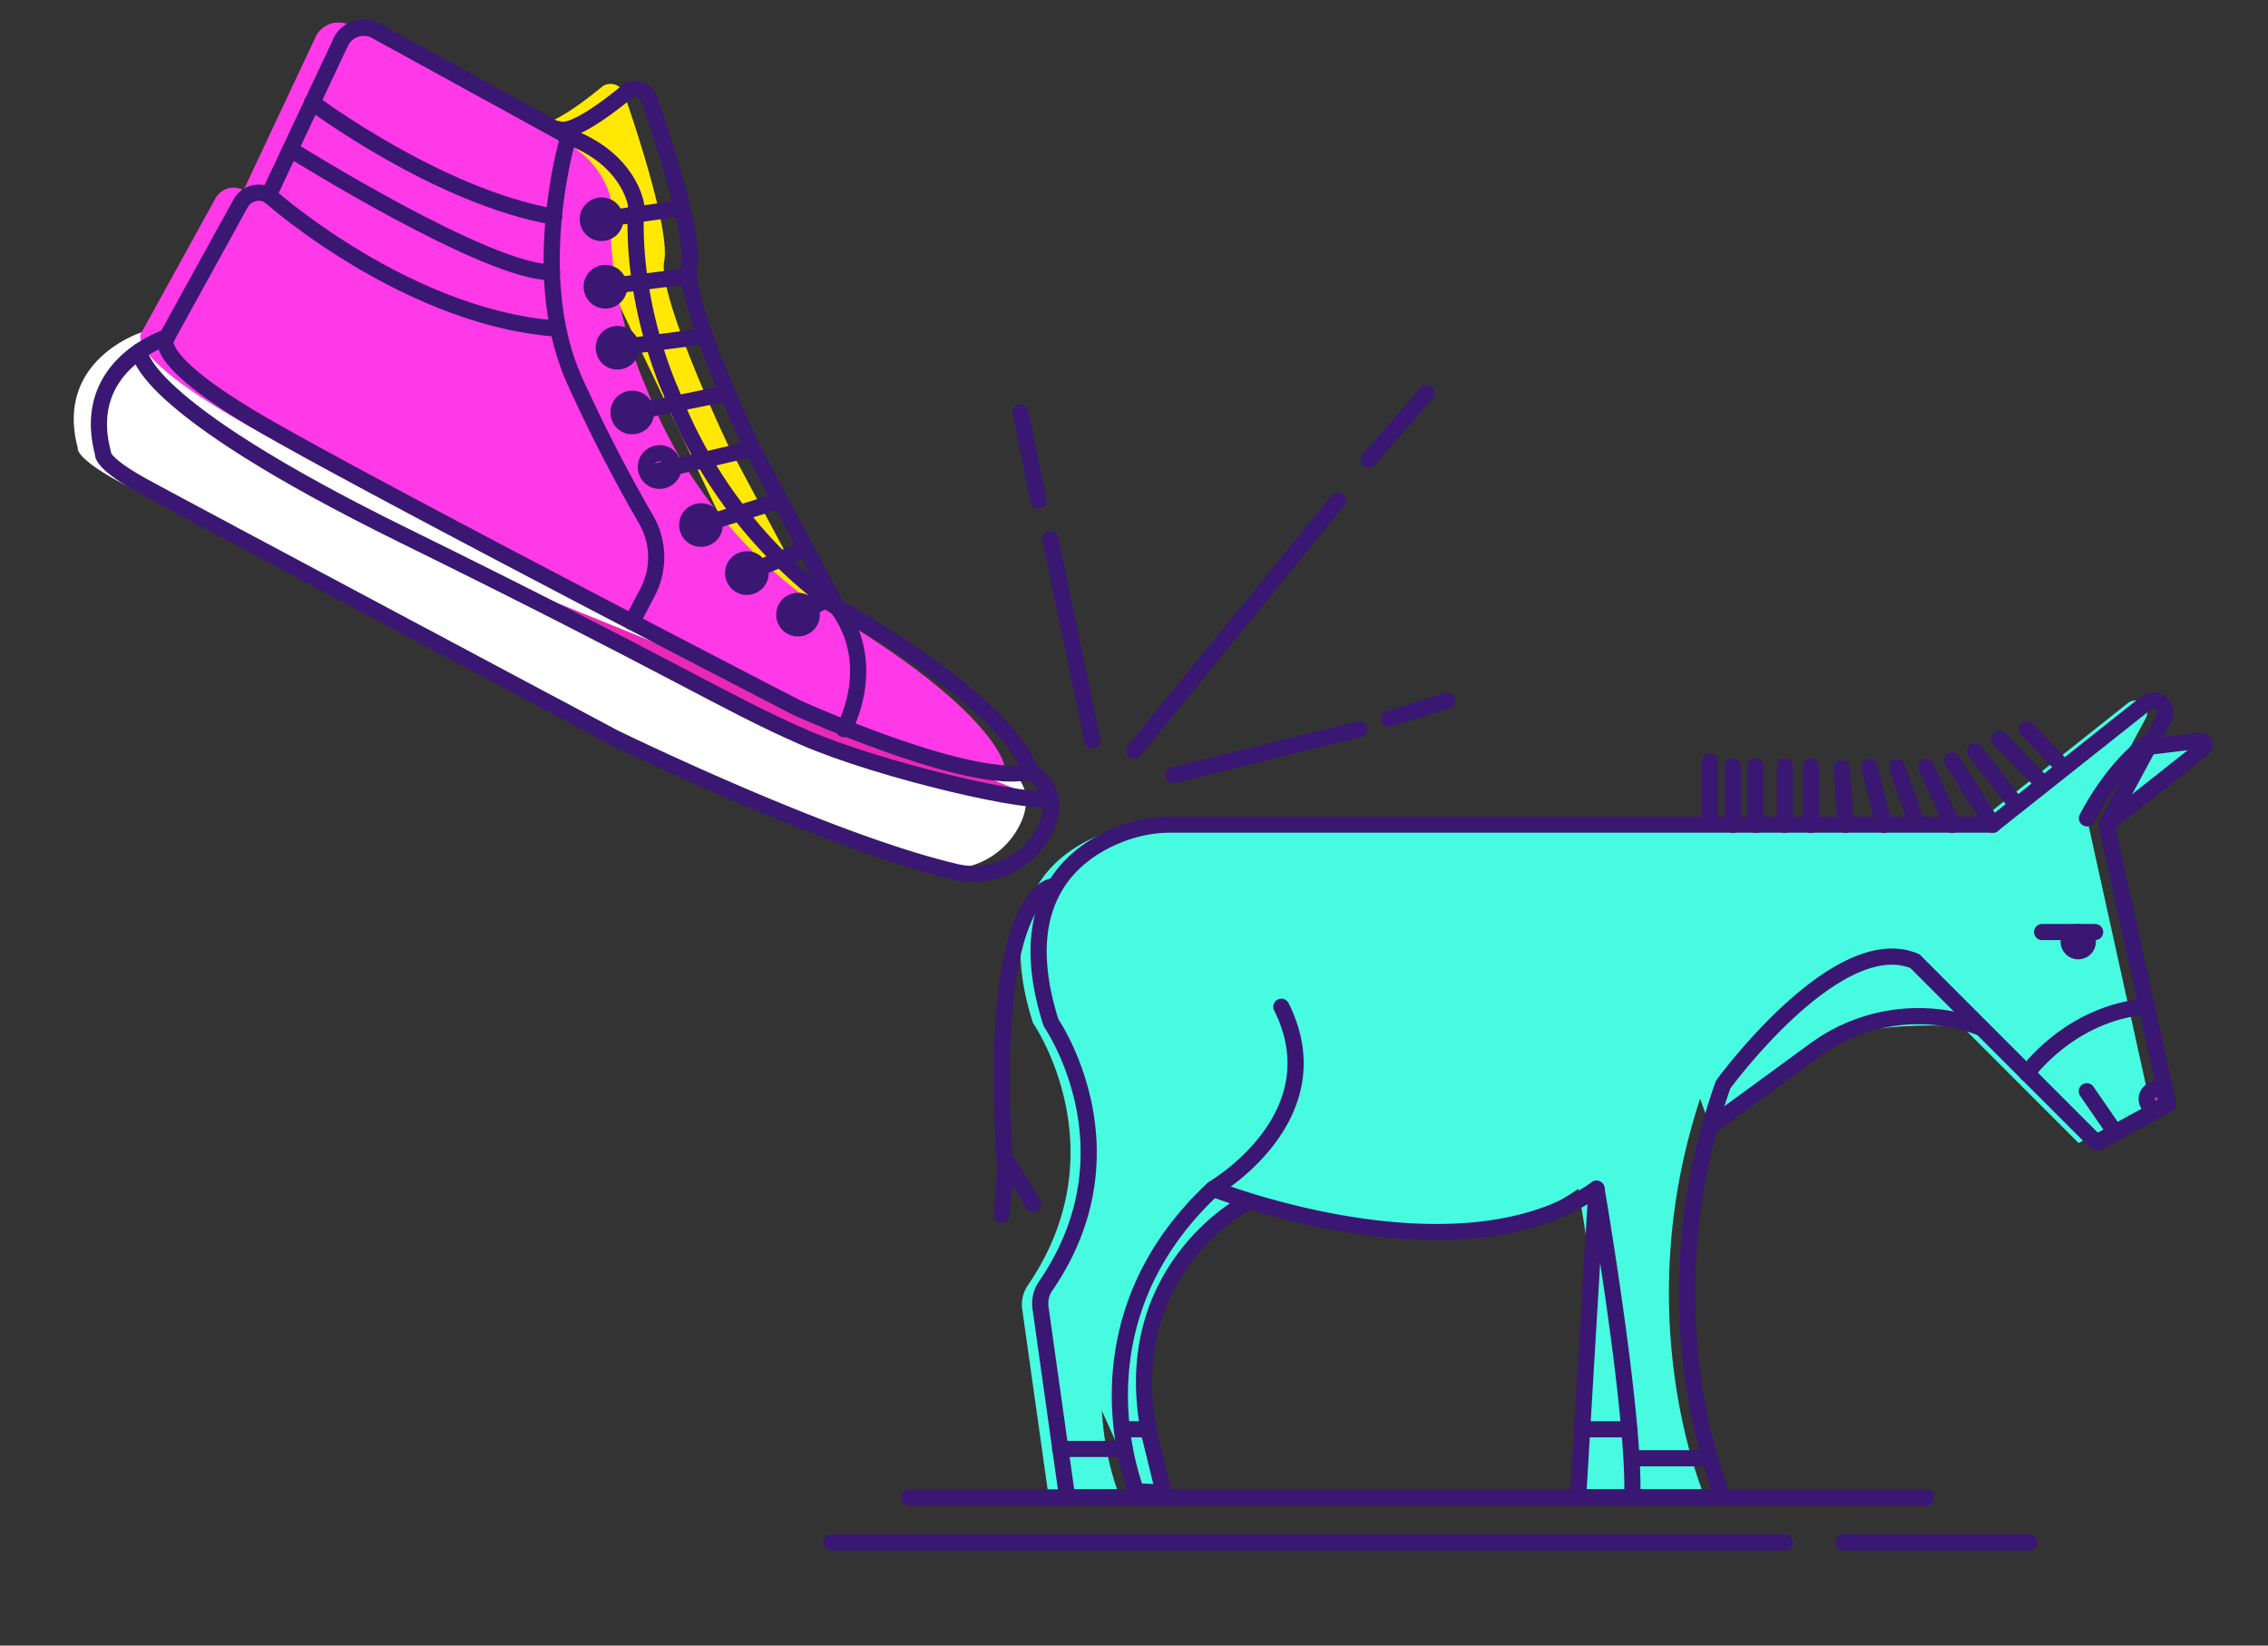 <svg xmlns="http://www.w3.org/2000/svg" viewBox="0 0 450.55 326.84"><rect x="0" y="0" width="450.55" height="326.84" fill="#333333" stroke="none"/><title>fsg</title><g id="Layer_2" data-name="Layer 2"><path d="M48.38,37.74C45,34.74,73.8,62,105.69,64.27" fill="#e928b7"/><path d="M52.94,28.81S92,53.31,104.66,53.07" fill="#e928b7"/><path d="M57,19.34S82,38.08,105.09,42.06" fill="#e928b7"/><path d="M107.93,26.11s-8.31,27.61,1.33,48.72c5.47,12,10.62,21.38,14.06,27.31a15,15,0,0,1,.3,14.54l-3.09,5.86" fill="#e928b7"/><path d="M28.14,66S10.76,71.44,15.46,89c0,0-.68,1.81,8,6.57S117,145.51,117,145.51s42.23,20.63,67.65,26.61a15.76,15.76,0,0,0,18.46-9.45c1.38-3.68,1.11-7.58-3.5-10.48" fill="#fff"/><path d="M75.26,105.37c53.64,26.39,63.66,33.17,79.27,40s46.71,13.87,49.11,12.11" fill="#e928b7"/><circle cx="114.51" cy="42.55" r="2.74" transform="translate(22.03 122.37) rotate(-61.18)" fill="#e928b7"/><circle cx="115.27" cy="55.95" r="2.74" transform="translate(10.68 129.97) rotate(-61.18)" fill="#e928b7"/><circle cx="117.67" cy="68.06" r="2.74" transform="translate(1.32 138.35) rotate(-61.18)" fill="#e928b7"/><circle cx="120.6" cy="80.93" r="2.74" transform="translate(-8.44 147.57) rotate(-61.18)" fill="#e928b7"/><circle cx="125.96" cy="92.46" r="2.74" transform="matrix(0.48, -0.88, 0.88, 0.48, -15.77, 158.24)" fill="#e928b7"/><circle cx="134.25" cy="103.28" r="2.74" transform="translate(-20.95 171.11) rotate(-61.18)" fill="#e928b7"/><circle cx="143.38" cy="112.83" r="2.74" transform="translate(-24.6 184.06) rotate(-61.18)" fill="#e928b7"/><circle cx="153.53" cy="121.08" r="2.74" transform="translate(-26.56 197.22) rotate(-61.18)" fill="#e928b7"/><path d="M162.65,143.81,105.92,24.64c2.75,1.23,10.38-4.69,13.58-7.34a2.85,2.85,0,0,1,1.79-.64,2.82,2.82,0,0,1,2.66,1.89c1.75,5,9.2,27,8,33.27-1.38,7,12.55,36.29,12.55,36.29l16.78,31.43C169.87,131.16,162.65,143.81,162.65,143.81Z" fill="#ffe904"/><line x1="114.51" y1="42.55" x2="130.51" y2="40.34" fill="#e928b7"/><line x1="115.27" y1="55.95" x2="131.86" y2="53.8" fill="#e928b7"/><line x1="117.67" y1="68.06" x2="135.06" y2="65.77" fill="#e928b7"/><line x1="120.6" y1="80.93" x2="139.53" y2="77.08" fill="#e928b7"/><line x1="125.96" y1="92.46" x2="144.47" y2="88.11" fill="#e928b7"/><line x1="134.25" y1="103.28" x2="149.97" y2="98.41" fill="#e928b7"/><line x1="143.38" y1="112.83" x2="155.08" y2="107.98" fill="#e928b7"/><line x1="153.53" y1="121.08" x2="160.19" y2="117.55" fill="#e928b7"/><path d="M107.93,26.11l-38.25-21a5.05,5.05,0,0,0-7,2.27" fill="#e928b7"/><path d="M107.93,26.11l-38.25-21a5.05,5.05,0,0,0-7,2.27l-14.3,30.4h0a4.11,4.11,0,0,0-5.58,1.62L28.14,66s-4.08,4,19.29,17.49,105.92,56.09,105.92,56.09,35.05,15.85,46.21,12.61c0,0-1.51-11.46-38.31-32.65a94.5,94.5,0,0,1-33-42.86s-8-17.23-6.88-36.93C121.37,39.76,120.13,30.63,107.93,26.11Z" fill="#ff39e7"/><path d="M226.12,296.23l5.06.22-2.77-11.27c-6.78-32.57,18.78-46.06,18.78-46.06L233.1,227.65l-20.27,39.11Z" fill="#47fbe0"/><path d="M376.84,181.18,332,201.82l7.71,22,20.91-15.29c9.56-7,33.06-4.37,33.06-4.37Z" fill="#47fbe0"/><path d="M237.39,236.1s49,19.36,76.15,0c0,0,7.74,45.17,7.1,61.31h18.07s-16.13-36.78,0-82c0,0,22.59-31,38.08-24.52l36.14,36.14,14.2-7.74-12.26-55.5,11.4-21.14a2.38,2.38,0,0,0-3.57-3l-30.42,24.13H229.13a27.4,27.4,0,0,0-8.49,1.3c-8.78,2.86-23.86,11.71-15.44,38.07,0,0,17.44,25.14-1,52.11a6.78,6.78,0,0,0-1.13,4.77l5.26,37.35h14.2s-14.84-33.56,14.84-61.31c0,0,24.52-14.2,13.55-36.14Z" fill="#47fbe0"/><line x1="425.57" y1="148.33" x2="414.59" y2="162.53" fill="#c53f96" stroke="#0f1e3d" stroke-miterlimit="10" stroke-width="0.8"/><polygon points="317.15 236.1 313.5 297.41 324.25 297.41 317.15 236.1" fill="#47fbe0" stroke="#0f1e3d" stroke-miterlimit="10" stroke-width="0.8"/><line x1="314.31" y1="283.88" x2="323.67" y2="283.88" fill="none" stroke="#3a1772" stroke-miterlimit="10" stroke-width="0.8"/><line x1="339.66" y1="289.63" x2="324.25" y2="289.63" fill="none" stroke="#3a1772" stroke-miterlimit="10" stroke-width="0.8"/><line x1="210.6" y1="287.78" x2="223.43" y2="287.78" fill="none" stroke="#3a1772" stroke-miterlimit="10" stroke-width="0.8"/><line x1="227.12" y1="283.88" x2="223.43" y2="283.88" fill="none" stroke="#3a1772" stroke-miterlimit="10" stroke-width="0.8"/><line x1="405.67" y1="185.12" x2="416.21" y2="185.12" fill="none" stroke="#3a1772" stroke-miterlimit="10" stroke-width="0.8"/><circle cx="428.35" cy="218.28" r="1.91" fill="#c53f96" stroke="#0f1e3d" stroke-miterlimit="10" stroke-width="0.8"/><circle cx="412.85" cy="187.03" r="1.91" fill="#c53f96" stroke="#0f1e3d" stroke-miterlimit="10" stroke-width="0.8"/><line x1="414.55" y1="216.74" x2="420.27" y2="225.03" fill="none" stroke="#3a1772" stroke-miterlimit="10" stroke-width="0.8"/><path d="M426.82,148.33l10.12-1.23a.89.89,0,0,1,.66,1.58l-19.13,15.14Z" fill="#47fbe0" stroke="#0f1e3d" stroke-miterlimit="10" stroke-width="0.8"/><line x1="339.66" y1="162.53" x2="339.66" y2="151.24" fill="none" stroke="#3a1772" stroke-miterlimit="10" stroke-width="0.8"/><line x1="402.66" y1="144.81" x2="408.79" y2="151.24" fill="none" stroke="#3a1772" stroke-miterlimit="10" stroke-width="0.8"/><line x1="397.17" y1="146.73" x2="405.67" y2="155.46" fill="none" stroke="#3a1772" stroke-miterlimit="10" stroke-width="0.8"/><line x1="392.33" y1="149.16" x2="399.75" y2="158.79" fill="none" stroke="#3a1772" stroke-miterlimit="10" stroke-width="0.8"/><line x1="387.81" y1="151.05" x2="395.88" y2="163.82" fill="none" stroke="#3a1772" stroke-miterlimit="10" stroke-width="0.8"/><line x1="382.65" y1="152.34" x2="387.81" y2="163.82" fill="none" stroke="#3a1772" stroke-miterlimit="10" stroke-width="0.8"/><line x1="376.84" y1="152.34" x2="380.39" y2="162.53" fill="none" stroke="#3a1772" stroke-miterlimit="10" stroke-width="0.8"/><line x1="371.36" y1="152.34" x2="374.26" y2="163.82" fill="none" stroke="#3a1772" stroke-miterlimit="10" stroke-width="0.8"/><line x1="366.64" y1="163.82" x2="365.87" y2="152.53" fill="none" stroke="#3a1772" stroke-miterlimit="10" stroke-width="0.8"/><line x1="359.74" y1="163.82" x2="359.74" y2="152.21" fill="none" stroke="#3a1772" stroke-miterlimit="10" stroke-width="0.8"/><line x1="354.58" y1="163.82" x2="354.58" y2="152.21" fill="none" stroke="#3a1772" stroke-miterlimit="10" stroke-width="0.8"/><line x1="348.77" y1="163.82" x2="348.77" y2="152.21" fill="none" stroke="#3a1772" stroke-miterlimit="10" stroke-width="0.8"/><line x1="344.25" y1="163.82" x2="344.25" y2="152.21" fill="none" stroke="#3a1772" stroke-miterlimit="10" stroke-width="0.8"/><line x1="205.23" y1="239.11" x2="200.27" y2="230.94" fill="none" stroke="#3a1772" stroke-miterlimit="10" stroke-width="0.8"/><path d="M53.38,38.74C50,35.74,78.8,63,110.69,65.27" fill="none" stroke="#3a1772" stroke-linecap="round" stroke-linejoin="round" stroke-width="3.21"/><path d="M57.94,29.81S97,54.31,109.66,54.07" fill="none" stroke="#3a1772" stroke-linecap="round" stroke-linejoin="round" stroke-width="3.21"/><path d="M62,20.34S87,39.08,110.09,43.06" fill="none" stroke="#3a1772" stroke-linecap="round" stroke-linejoin="round" stroke-width="3.21"/><path d="M112.93,27.11s-8.31,27.61,1.33,48.72c5.47,12,10.62,21.38,14.06,27.31a15,15,0,0,1,.3,14.54l-3.09,5.86" fill="none" stroke="#3a1772" stroke-linecap="round" stroke-linejoin="round" stroke-width="3.21"/><path d="M33.14,67S15.76,72.44,20.46,90c0,0-.68,1.81,8,6.57S122,146.51,122,146.51s42.23,20.63,67.65,26.61a15.76,15.76,0,0,0,18.46-9.45c1.38-3.68,1.11-7.58-3.5-10.48" fill="none" stroke="#3a1772" stroke-linecap="round" stroke-linejoin="round" stroke-width="3.21"/><path d="M27.75,69.74S26.62,80,80.26,106.37s63.66,33.17,79.27,40,46.71,13.87,49.11,12.11" fill="none" stroke="#3a1772" stroke-linecap="round" stroke-linejoin="round" stroke-width="3.21"/><circle cx="119.51" cy="43.55" r="2.74" transform="translate(23.74 127.26) rotate(-61.18)" fill="none" stroke="#3a1772" stroke-linecap="round" stroke-linejoin="round" stroke-width="3.21"/><circle cx="120.27" cy="56.95" r="2.74" transform="translate(12.4 134.87) rotate(-61.18)" fill="none" stroke="#3a1772" stroke-linecap="round" stroke-linejoin="round" stroke-width="3.21"/><circle cx="122.67" cy="69.06" r="2.74" transform="translate(3.03 143.25) rotate(-61.18)" fill="none" stroke="#3a1772" stroke-linecap="round" stroke-linejoin="round" stroke-width="3.21"/><circle cx="125.6" cy="81.93" r="2.74" transform="translate(-6.73 152.47) rotate(-61.18)" fill="none" stroke="#3a1772" stroke-linecap="round" stroke-linejoin="round" stroke-width="3.21"/><circle cx="130.96" cy="93.46" r="2.74" transform="matrix(0.48, -0.88, 0.88, 0.48, -14.06, 163.14)" fill="none" stroke="#3a1772" stroke-linecap="round" stroke-linejoin="round" stroke-width="3.21"/><circle cx="139.25" cy="104.28" r="2.74" transform="translate(-19.24 176.01) rotate(-61.18)" fill="none" stroke="#3a1772" stroke-linecap="round" stroke-linejoin="round" stroke-width="3.21"/><circle cx="148.38" cy="113.83" r="2.74" transform="translate(-22.89 188.95) rotate(-61.18)" fill="none" stroke="#3a1772" stroke-linecap="round" stroke-linejoin="round" stroke-width="3.21"/><circle cx="158.53" cy="122.08" r="2.74" transform="translate(-24.85 202.12) rotate(-61.18)" fill="none" stroke="#3a1772" stroke-linecap="round" stroke-linejoin="round" stroke-width="3.21"/><path d="M167.64,144.81s7.23-12.64-1.39-24.26L149.47,89.11s-13.93-29.24-12.55-36.29c1.22-6.24-6.23-28.25-8-33.27a2.81,2.81,0,0,0-1.3-1.54h0a2.81,2.81,0,0,0-3.15.29c-3.21,2.65-10.84,8.56-13.58,7.34" fill="none" stroke="#3a1772" stroke-linecap="round" stroke-linejoin="round" stroke-width="3.21"/><line x1="119.51" y1="43.55" x2="135.51" y2="41.34" fill="none" stroke="#3a1772" stroke-linecap="round" stroke-linejoin="round" stroke-width="3.21"/><line x1="120.27" y1="56.95" x2="136.86" y2="54.8" fill="none" stroke="#3a1772" stroke-linecap="round" stroke-linejoin="round" stroke-width="3.21"/><line x1="122.67" y1="69.06" x2="140.06" y2="66.77" fill="none" stroke="#3a1772" stroke-linecap="round" stroke-linejoin="round" stroke-width="3.21"/><line x1="125.6" y1="81.93" x2="144.53" y2="78.08" fill="none" stroke="#3a1772" stroke-linecap="round" stroke-linejoin="round" stroke-width="3.21"/><line x1="130.96" y1="93.46" x2="149.47" y2="89.11" fill="none" stroke="#3a1772" stroke-linecap="round" stroke-linejoin="round" stroke-width="3.21"/><line x1="139.25" y1="104.28" x2="154.97" y2="99.41" fill="none" stroke="#3a1772" stroke-linecap="round" stroke-linejoin="round" stroke-width="3.21"/><line x1="148.38" y1="113.83" x2="160.08" y2="108.98" fill="none" stroke="#3a1772" stroke-linecap="round" stroke-linejoin="round" stroke-width="3.21"/><line x1="158.53" y1="122.08" x2="165.19" y2="118.55" fill="none" stroke="#3a1772" stroke-linecap="round" stroke-linejoin="round" stroke-width="3.21"/><path d="M112.93,27.11l-38.25-21a5.05,5.05,0,0,0-7,2.27" fill="none" stroke="#3a1772" stroke-linecap="round" stroke-linejoin="round" stroke-width="3.21"/><path d="M112.93,27.11l-38.25-21a5.05,5.05,0,0,0-7,2.27l-14.3,30.4h0a4.11,4.11,0,0,0-5.58,1.62L33.14,67s-4.08,4,19.29,17.49,105.92,56.09,105.92,56.09,35.05,15.85,46.21,12.61c0,0-1.51-11.46-38.31-32.65a94.5,94.5,0,0,1-33-42.86s-8-17.23-6.88-36.93C126.37,40.76,125.13,31.63,112.93,27.11Z" fill="none" stroke="#3a1772" stroke-linecap="round" stroke-linejoin="round" stroke-width="3.21"/><path d="M136.92,52.82c1.22-6.24-6.23-28.25-8-33.27" fill="none" stroke="#3a1772" stroke-linecap="round" stroke-linejoin="round" stroke-width="3.21"/><path d="M241,236.1s49,19.36,76.15,0c0,0,7.74,45.17,7.1,61.31h18.07s-16.13-36.78,0-82c0,0,22.59-31,38.08-24.52l36.14,36.14,14.2-7.74-12.26-55.5,11.4-21.14a2.38,2.38,0,0,0-3.57-3l-30.42,24.13H232.73a27.4,27.4,0,0,0-8.49,1.3c-8.78,2.86-23.86,11.71-15.44,38.07,0,0,17.52,25.25-1.09,52.29a6.19,6.19,0,0,0-1,4.37L212,297.41h14.2S211.31,263.85,241,236.1c0,0,24.52-14.2,13.55-36.14" fill="none" stroke="#3a1772" stroke-linecap="round" stroke-linejoin="round" stroke-width="3.21"/><path d="M402.66,213.19s8.52-12,23.78-13.28" fill="none" stroke="#3a1772" stroke-linecap="round" stroke-linejoin="round" stroke-width="3.21"/><path d="M414.59,162.53s4.91-10.15,13.09-15.8" fill="none" stroke="#3a1772" stroke-linecap="round" stroke-linejoin="round" stroke-width="3.21"/><path d="M339.66,223.82l20.91-15.29a34.77,34.77,0,0,1,33.06-4.37h0" fill="none" stroke="#3a1772" stroke-linecap="round" stroke-linejoin="round" stroke-width="3.21"/><polyline points="317.15 236.1 313.5 297.41 324.25 297.41" fill="none" stroke="#3a1772" stroke-linecap="round" stroke-linejoin="round" stroke-width="3.21"/><line x1="314.31" y1="283.88" x2="323.67" y2="283.88" fill="none" stroke="#3a1772" stroke-linecap="round" stroke-linejoin="round" stroke-width="3.21"/><line x1="339.66" y1="289.63" x2="324.25" y2="289.63" fill="none" stroke="#3a1772" stroke-linecap="round" stroke-linejoin="round" stroke-width="3.21"/><line x1="210.6" y1="287.78" x2="223.43" y2="287.78" fill="none" stroke="#3a1772" stroke-linecap="round" stroke-linejoin="round" stroke-width="3.21"/><path d="M247.19,239.11s-25.55,13.49-18.78,46.06l2.77,11.27-5.06-.22" fill="none" stroke="#3a1772" stroke-linecap="round" stroke-linejoin="round" stroke-width="3.21"/><line x1="227.12" y1="283.88" x2="223.43" y2="283.88" fill="none" stroke="#3a1772" stroke-linecap="round" stroke-linejoin="round" stroke-width="3.21"/><path d="M199,241.26l.72-8.6c-3.87-55.07,9.21-56.58,9.21-56.58" fill="none" stroke="#3a1772" stroke-linecap="round" stroke-linejoin="round" stroke-width="3.21"/><line x1="405.67" y1="185.12" x2="416.21" y2="185.12" fill="none" stroke="#3a1772" stroke-linecap="round" stroke-linejoin="round" stroke-width="3.21"/><circle cx="428.35" cy="218.28" r="1.91" fill="none" stroke="#3a1772" stroke-linecap="round" stroke-linejoin="round" stroke-width="3.21"/><circle cx="412.85" cy="187.03" r="1.91" fill="#3a1772" stroke="#3a1772" stroke-linecap="round" stroke-linejoin="round" stroke-width="3.21"/><line x1="414.55" y1="216.74" x2="420.27" y2="225.03" fill="none" stroke="#3a1772" stroke-linecap="round" stroke-linejoin="round" stroke-width="3.21"/><path d="M426.82,148.33l10.12-1.23a.89.89,0,0,1,.66,1.58l-19.13,15.14" fill="none" stroke="#3a1772" stroke-linecap="round" stroke-linejoin="round" stroke-width="3.21"/><line x1="339.66" y1="162.53" x2="339.66" y2="151.24" fill="none" stroke="#3a1772" stroke-linecap="round" stroke-linejoin="round" stroke-width="3.21"/><line x1="402.66" y1="144.81" x2="408.79" y2="151.24" fill="none" stroke="#3a1772" stroke-linecap="round" stroke-linejoin="round" stroke-width="3.21"/><line x1="397.17" y1="146.73" x2="405.67" y2="155.46" fill="none" stroke="#3a1772" stroke-linecap="round" stroke-linejoin="round" stroke-width="3.21"/><line x1="392.33" y1="149.16" x2="399.75" y2="158.79" fill="none" stroke="#3a1772" stroke-linecap="round" stroke-linejoin="round" stroke-width="3.21"/><line x1="387.81" y1="151.05" x2="395.88" y2="163.82" fill="none" stroke="#3a1772" stroke-linecap="round" stroke-linejoin="round" stroke-width="3.21"/><line x1="382.65" y1="152.34" x2="387.81" y2="163.82" fill="none" stroke="#3a1772" stroke-linecap="round" stroke-linejoin="round" stroke-width="3.21"/><line x1="376.84" y1="152.34" x2="380.39" y2="162.53" fill="none" stroke="#3a1772" stroke-linecap="round" stroke-linejoin="round" stroke-width="3.21"/><line x1="371.36" y1="152.34" x2="374.26" y2="163.82" fill="none" stroke="#3a1772" stroke-linecap="round" stroke-linejoin="round" stroke-width="3.21"/><line x1="366.64" y1="163.82" x2="365.87" y2="152.53" fill="none" stroke="#3a1772" stroke-linecap="round" stroke-linejoin="round" stroke-width="3.21"/><line x1="359.74" y1="163.82" x2="359.74" y2="152.21" fill="none" stroke="#3a1772" stroke-linecap="round" stroke-linejoin="round" stroke-width="3.21"/><line x1="354.58" y1="163.82" x2="354.58" y2="152.21" fill="none" stroke="#3a1772" stroke-linecap="round" stroke-linejoin="round" stroke-width="3.21"/><line x1="348.77" y1="163.82" x2="348.77" y2="152.21" fill="none" stroke="#3a1772" stroke-linecap="round" stroke-linejoin="round" stroke-width="3.21"/><line x1="344.25" y1="163.82" x2="344.25" y2="152.21" fill="none" stroke="#3a1772" stroke-linecap="round" stroke-linejoin="round" stroke-width="3.21"/><line x1="205.23" y1="239.11" x2="200.27" y2="230.94" fill="none" stroke="#3a1772" stroke-linecap="round" stroke-linejoin="round" stroke-width="3.21"/><line x1="180.61" y1="297.41" x2="382.65" y2="297.41" fill="none" stroke="#3a1772" stroke-linecap="round" stroke-linejoin="round" stroke-width="3.21"/><line x1="165.19" y1="306.38" x2="354.58" y2="306.38" fill="none" stroke="#3a1772" stroke-linecap="round" stroke-linejoin="round" stroke-width="3.21"/><line x1="217.01" y1="147.09" x2="208.65" y2="107.02" fill="none" stroke="#3a1772" stroke-linecap="round" stroke-linejoin="round" stroke-width="3.21"/><line x1="225.27" y1="149.16" x2="265.8" y2="99.41" fill="none" stroke="#3a1772" stroke-linecap="round" stroke-linejoin="round" stroke-width="3.21"/><line x1="233.1" y1="153.97" x2="270.1" y2="144.81" fill="none" stroke="#3a1772" stroke-linecap="round" stroke-linejoin="round" stroke-width="3.21"/><line x1="206.32" y1="99.41" x2="202.75" y2="81.93" fill="none" stroke="#3a1772" stroke-linecap="round" stroke-linejoin="round" stroke-width="3.21"/><line x1="271.9" y1="91.29" x2="283.43" y2="78.08" fill="none" stroke="#3a1772" stroke-linecap="round" stroke-linejoin="round" stroke-width="3.21"/><line x1="275.87" y1="142.78" x2="287.52" y2="139.16" fill="none" stroke="#3a1772" stroke-linecap="round" stroke-linejoin="round" stroke-width="3.21"/><line x1="366.25" y1="306.38" x2="403.1" y2="306.38" fill="none" stroke="#3a1772" stroke-linecap="round" stroke-linejoin="round" stroke-width="3.21"/></g></svg>